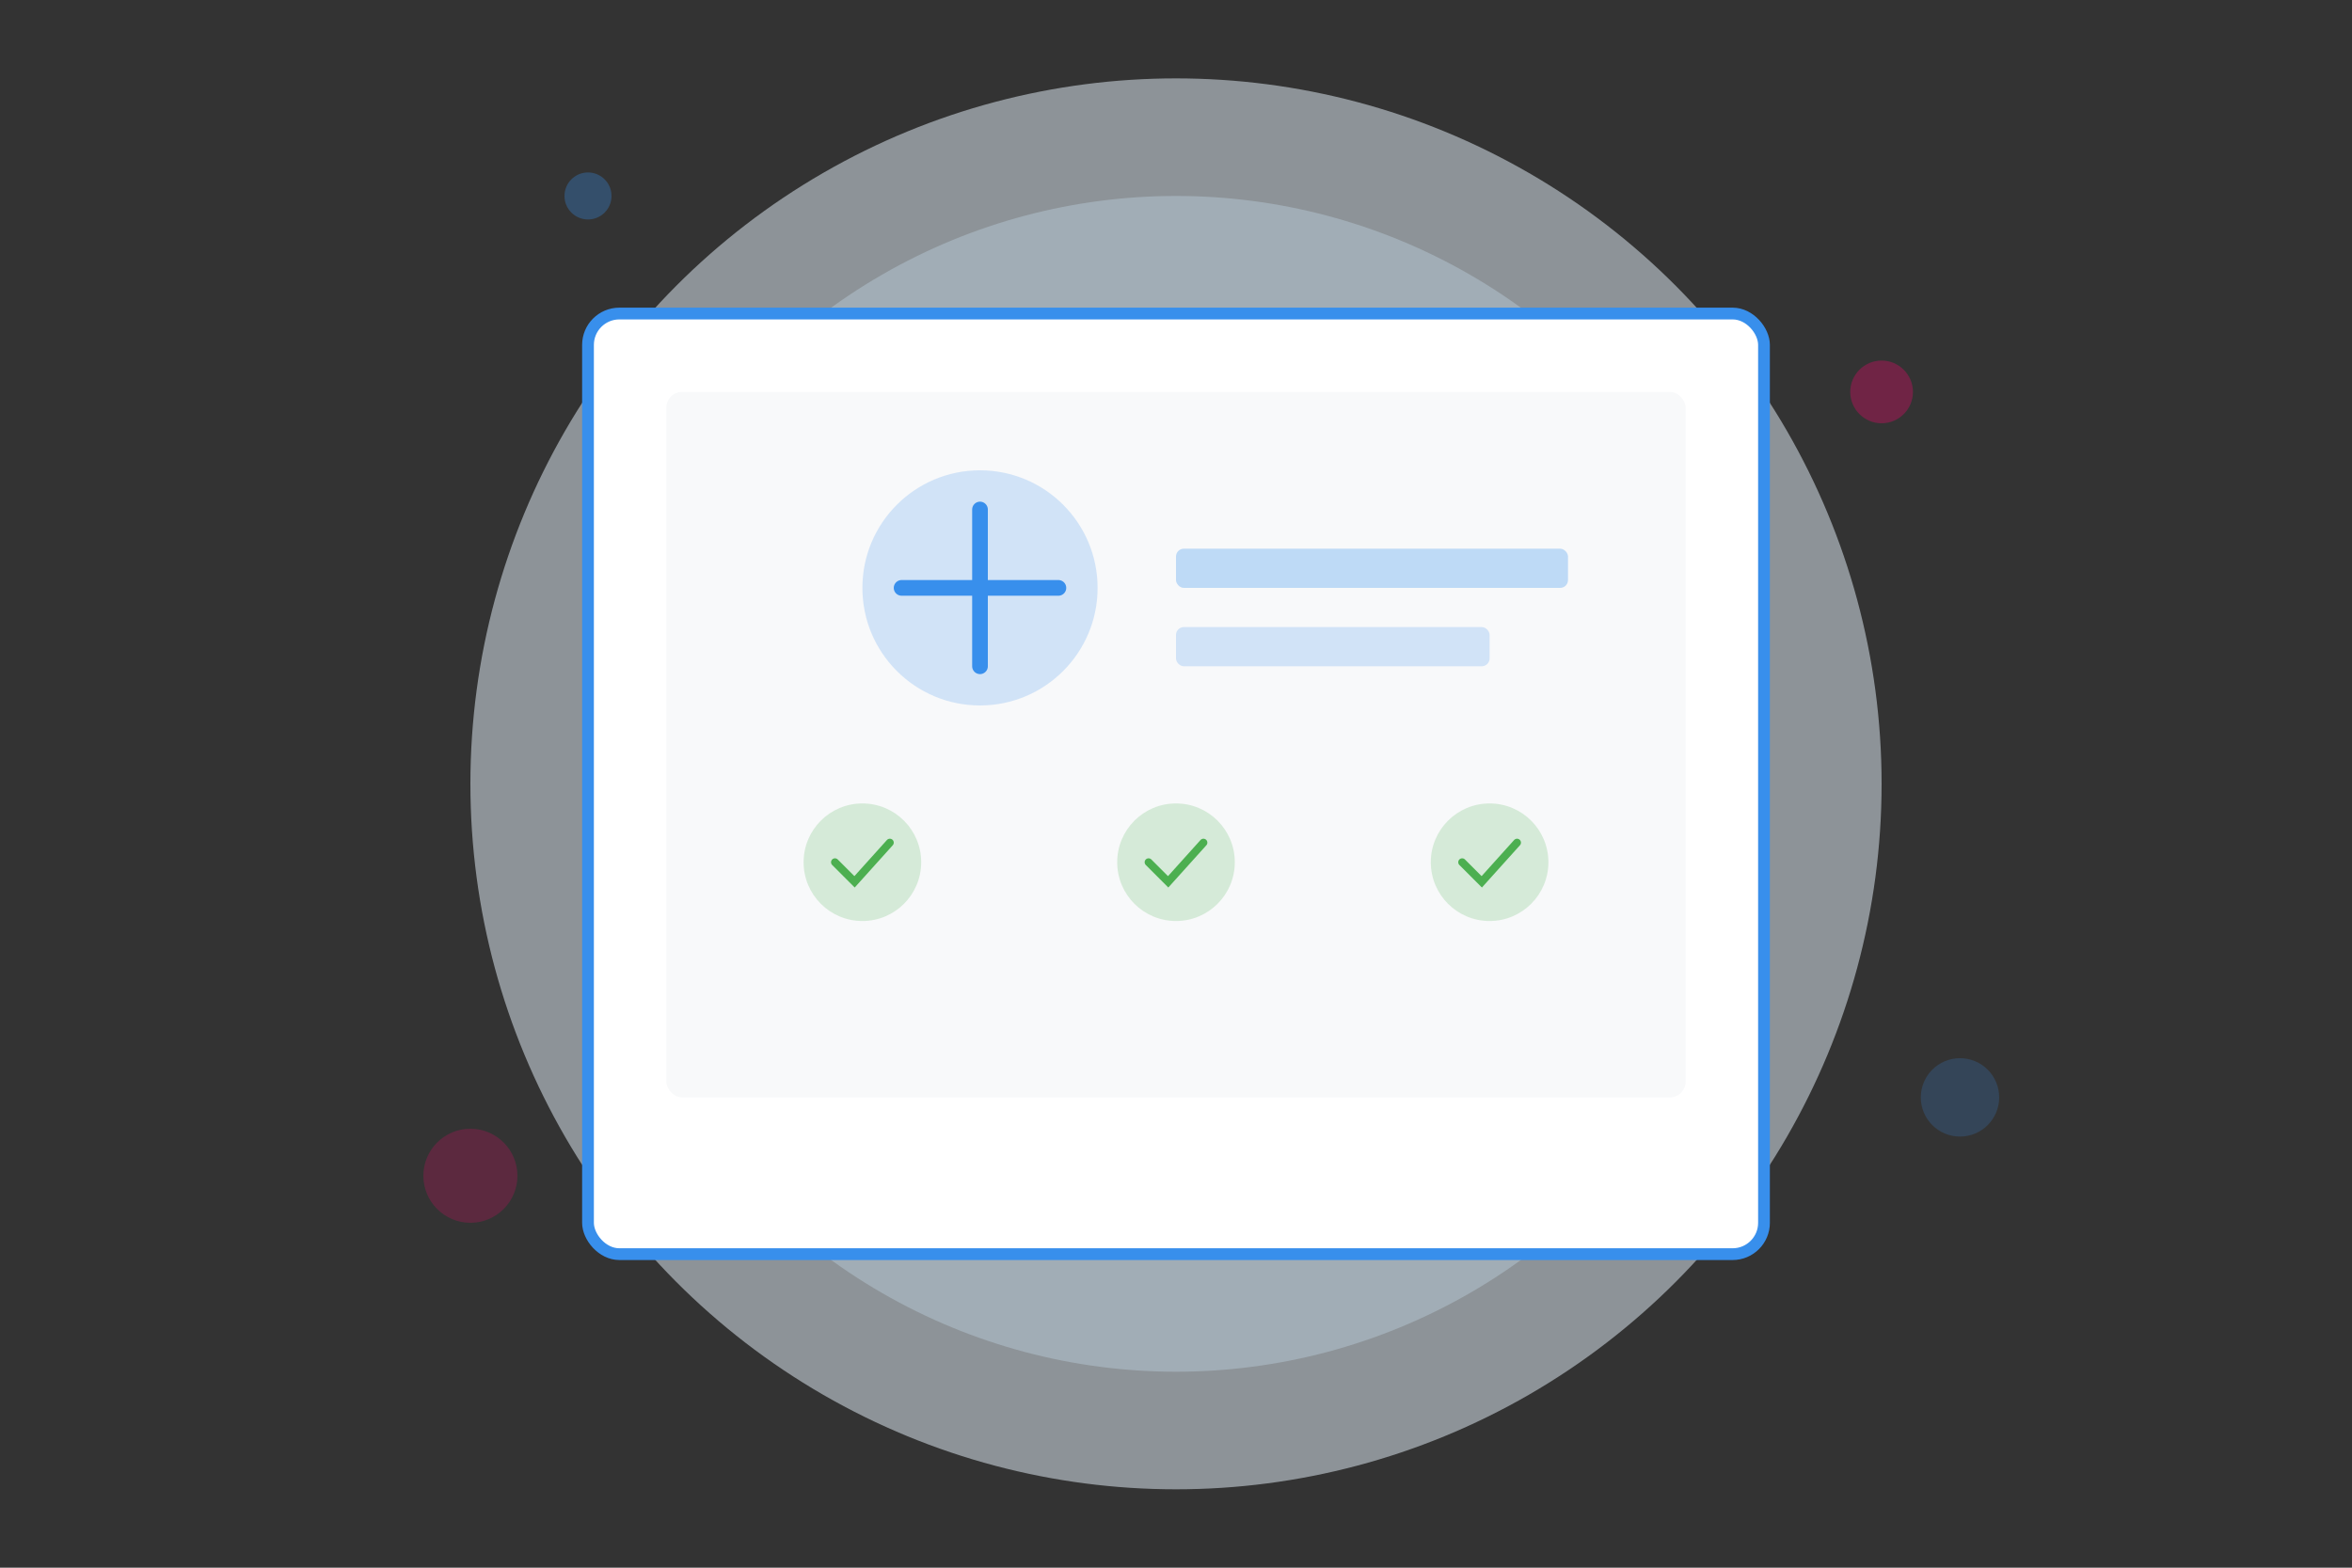 <?xml version="1.0" encoding="UTF-8"?>
<svg width="600" height="400" viewBox="0 0 600 400" fill="none" xmlns="http://www.w3.org/2000/svg">
  <rect x="0" y="0" width="600" height="400" fill="#333333" stroke="none"/>
  <!-- Background Elements -->
  <circle cx="300" cy="200" r="180" fill="#E8F5FE" opacity="0.5"/>
  <circle cx="300" cy="200" r="150" fill="#D1E9FC" opacity="0.3"/>
  
  <!-- Device Frame -->
  <rect x="150" y="80" width="300" height="240" rx="8" fill="#FFFFFF" stroke="#388FEC" stroke-width="3"/>
  <rect x="170" y="100" width="260" height="180" rx="4" fill="#F8F9FA"/>
  
  <!-- Accessibility Elements -->
  <circle cx="250" cy="150" r="30" fill="#388FEC" opacity="0.2"/>
  <path d="M250 130 L250 170 M230 150 L270 150" stroke="#388FEC" stroke-width="4" stroke-linecap="round"/>
  
  <rect x="300" y="140" width="100" height="10" rx="2" fill="#388FEC" opacity="0.3"/>
  <rect x="300" y="160" width="80" height="10" rx="2" fill="#388FEC" opacity="0.2"/>
  
  <!-- Check Marks -->
  <circle cx="220" cy="220" r="15" fill="#4CAF50" opacity="0.2"/>
  <path d="M213 220 L218 225 L227 215" stroke="#4CAF50" stroke-width="2" stroke-linecap="round"/>
  
  <circle cx="300" cy="220" r="15" fill="#4CAF50" opacity="0.2"/>
  <path d="M293 220 L298 225 L307 215" stroke="#4CAF50" stroke-width="2" stroke-linecap="round"/>
  
  <circle cx="380" cy="220" r="15" fill="#4CAF50" opacity="0.2"/>
  <path d="M373 220 L378 225 L387 215" stroke="#4CAF50" stroke-width="2" stroke-linecap="round"/>
  
  <!-- Decorative Elements -->
  <circle cx="480" cy="100" r="8" fill="#FF006E" opacity="0.3"/>
  <circle cx="120" cy="300" r="12" fill="#FF006E" opacity="0.2"/>
  <circle cx="500" cy="280" r="10" fill="#388FEC" opacity="0.2"/>
  <circle cx="150" cy="50" r="6" fill="#388FEC" opacity="0.3"/>
</svg> 